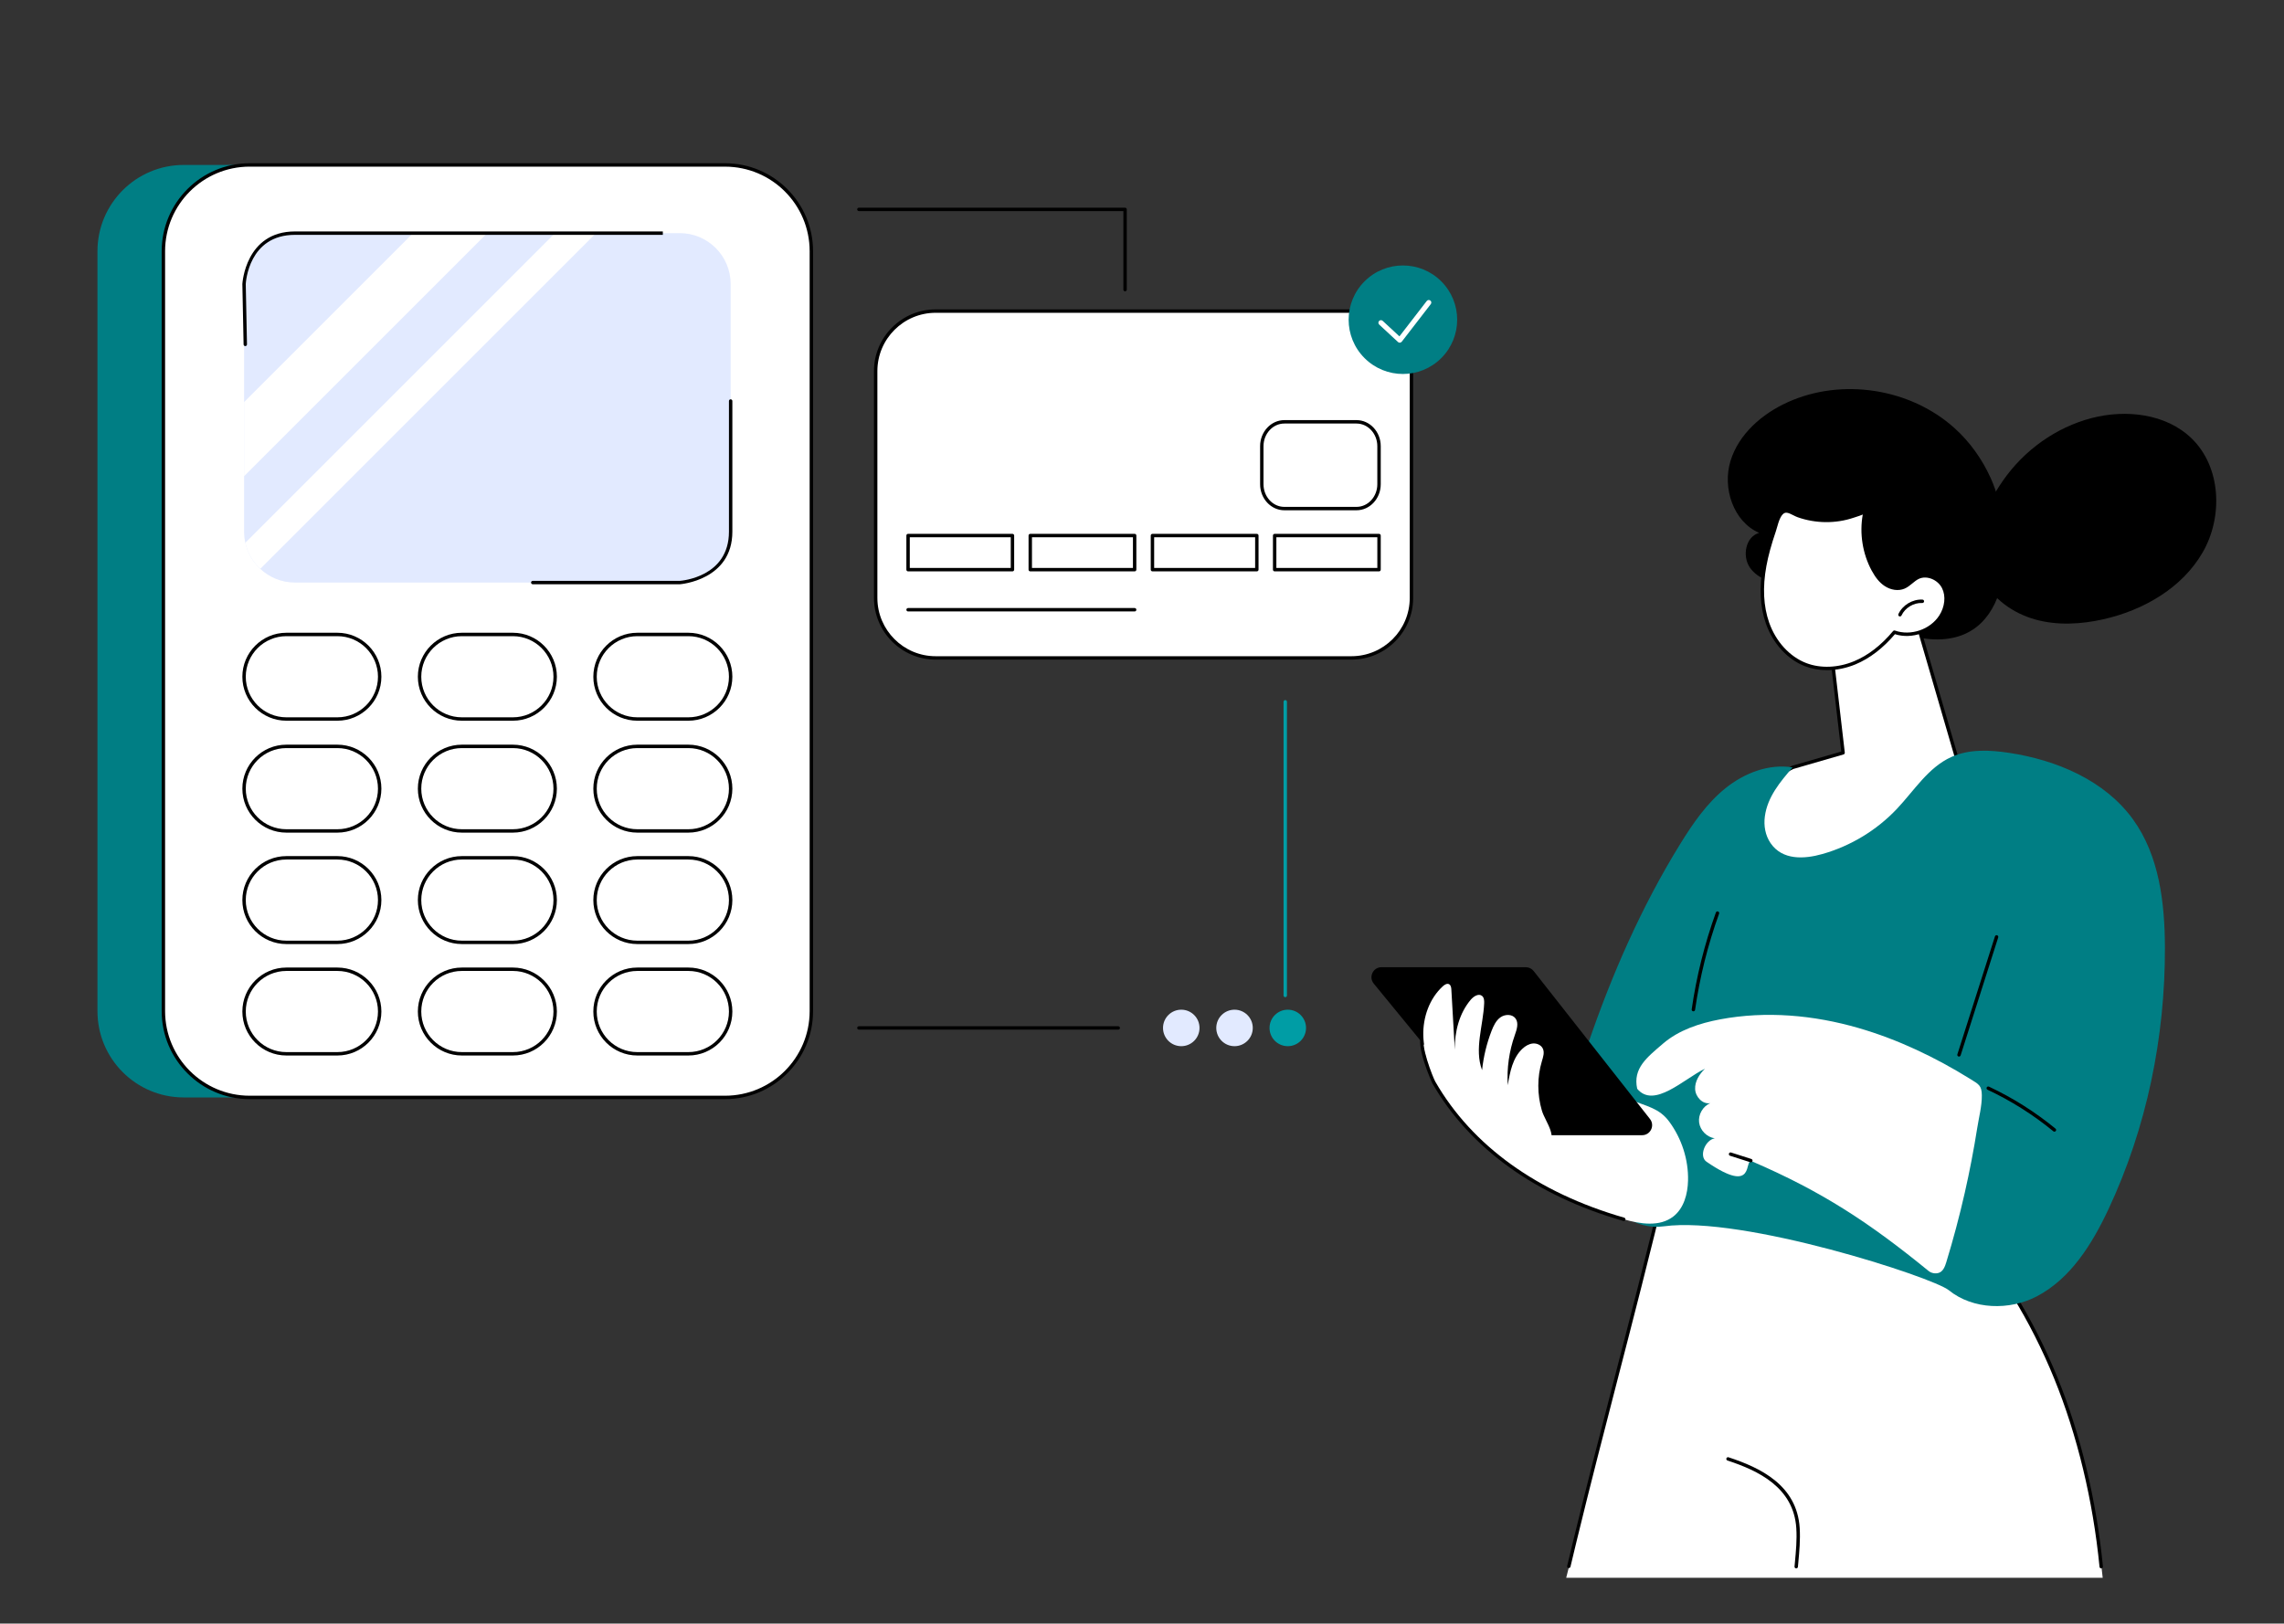 <?xml version="1.0" encoding="utf-8"?>
<!-- Generator: Adobe Illustrator 27.6.1, SVG Export Plug-In . SVG Version: 6.00 Build 0)  -->
<svg version="1.1" id="Illustration" xmlns="http://www.w3.org/2000/svg" xmlns:xlink="http://www.w3.org/1999/xlink" x="0px"
	 y="0px" viewBox="0 0 1340.63 953.21" enable-background="new 0 0 1340.63 953.21" xml:space="preserve">
<rect x="0" y="0" width="1340.63" height="953.21" fill="#333333" stroke="none"/>
<g>
	<defs>
		<rect id="SVGID_1_" y="0" width="1340.63" height="953.21"/>
	</defs>
	<clipPath id="SVGID_00000147898232803983629740000018037633008143788213_">
		<use xlink:href="#SVGID_1_"  overflow="visible"/>
	</clipPath>
	<g id="Payment_processing_1_" clip-path="url(#SVGID_00000147898232803983629740000018037633008143788213_)">
		<g>
			<g>
				<g>
					<g>
						<path fill="#FFFFFF" d="M793.25,386.26H549.21c-19.45,0-35.22-15.77-35.22-35.22V217.86c0-19.45,15.77-35.22,35.22-35.22
							h244.04c19.45,0,35.22,15.77,35.22,35.22v133.19C828.47,370.5,812.7,386.26,793.25,386.26z"/>
						<path d="M793.25,387.26H549.21c-19.97,0-36.22-16.25-36.22-36.22V217.86c0-19.97,16.25-36.22,36.22-36.22h244.04
							c19.97,0,36.22,16.25,36.22,36.22v133.19C829.47,371.02,813.22,387.26,793.25,387.26z M549.21,183.64
							c-18.87,0-34.22,15.35-34.22,34.22v133.19c0,18.87,15.35,34.22,34.22,34.22h244.04c18.87,0,34.22-15.35,34.22-34.22V217.86
							c0-18.87-15.35-34.22-34.22-34.22H549.21z"/>
					</g>
					<g>
						<path fill="#FFFFFF" d="M796.23,247.66h-42.37c-7.3,0-13.22,6.4-13.22,14.3v22.33c0,7.9,5.92,14.3,13.22,14.3h42.37
							c7.3,0,13.22-6.4,13.22-14.3v-22.33C809.45,254.06,803.53,247.66,796.23,247.66z"/>
						<path d="M796.23,299.58h-42.37c-7.84,0-14.22-6.86-14.22-15.3v-22.33c0-8.43,6.38-15.3,14.22-15.3h42.37
							c7.84,0,14.22,6.86,14.22,15.3v22.33C810.45,292.72,804.07,299.58,796.23,299.58z M753.85,248.66
							c-6.74,0-12.22,5.96-12.22,13.3v22.33c0,7.33,5.48,13.3,12.22,13.3h42.37c6.74,0,12.22-5.97,12.22-13.3v-22.33
							c0-7.33-5.48-13.3-12.22-13.3H753.85z"/>
					</g>
					<g>
						<g>
							<rect x="533.01" y="314.41" fill="#FFFFFF" width="61.27" height="20.03"/>
							<path d="M594.28,335.45h-61.27c-0.55,0-1-0.45-1-1v-20.03c0-0.55,0.45-1,1-1h61.27c0.55,0,1,0.45,1,1v20.03
								C595.28,335,594.83,335.45,594.28,335.45z M534.01,333.45h59.27v-18.03h-59.27V333.45z"/>
						</g>
						<g>
							<rect x="604.73" y="314.41" fill="#FFFFFF" width="61.27" height="20.03"/>
							<path d="M666,335.45h-61.27c-0.55,0-1-0.45-1-1v-20.03c0-0.55,0.45-1,1-1H666c0.55,0,1,0.45,1,1v20.03
								C667,335,666.55,335.45,666,335.45z M605.73,333.45H665v-18.03h-59.27V333.45z"/>
						</g>
						<g>
							<rect x="676.45" y="314.41" fill="#FFFFFF" width="61.27" height="20.03"/>
							<path d="M737.72,335.45h-61.27c-0.55,0-1-0.45-1-1v-20.03c0-0.55,0.45-1,1-1h61.27c0.55,0,1,0.45,1,1v20.03
								C738.72,335,738.28,335.45,737.72,335.45z M677.45,333.45h59.27v-18.03h-59.27V333.45z"/>
						</g>
						<g>
							<rect x="748.18" y="314.41" fill="#FFFFFF" width="61.27" height="20.03"/>
							<path d="M809.45,335.45h-61.27c-0.55,0-1-0.45-1-1v-20.03c0-0.55,0.45-1,1-1h61.27c0.55,0,1,0.45,1,1v20.03
								C810.45,335,810,335.45,809.45,335.45z M749.18,333.45h59.27v-18.03h-59.27V333.45z"/>
						</g>
					</g>
					<g>
						<path d="M666,358.98H533.01c-0.55,0-1-0.45-1-1s0.45-1,1-1H666c0.55,0,1,0.45,1,1S666.55,358.98,666,358.98z"/>
					</g>
				</g>
				<g>
					
						<ellipse transform="matrix(0.707 -0.707 0.707 0.707 108.536 637.311)" fill="#007E84" cx="823.57" cy="187.64" rx="31.86" ry="31.86"/>
					<path fill="#FFFFFF" d="M821.6,201.2c-0.38,0-0.74-0.14-1.02-0.4l-11.03-10.23c-0.61-0.56-0.64-1.51-0.08-2.12
						c0.56-0.61,1.51-0.64,2.12-0.08l9.83,9.11l16.03-20.77c0.51-0.66,1.45-0.78,2.1-0.27c0.66,0.51,0.78,1.45,0.27,2.1
						l-17.03,22.06c-0.26,0.33-0.64,0.54-1.06,0.58C821.68,201.2,821.64,201.2,821.6,201.2z"/>
				</g>
			</g>
			<path d="M660.38,171.05c-0.55,0-1-0.45-1-1v-46.12H504.14c-0.55,0-1-0.45-1-1c0-0.55,0.45-1,1-1h156.24c0.55,0,1,0.45,1,1v47.12
				C661.38,170.6,660.93,171.05,660.38,171.05z"/>
			<g>
				<g>
					
						<ellipse transform="matrix(2.674352e-03 -1 1 2.674352e-03 87.999 1295.251)" fill="#E2EAFF" cx="693.36" cy="603.51" rx="10.71" ry="10.71"/>
					
						<ellipse transform="matrix(2.688739e-03 -1 1 2.688739e-03 119.165 1326.502)" fill="#E2EAFF" cx="724.62" cy="603.51" rx="10.71" ry="10.71"/>
					
						<ellipse transform="matrix(2.688739e-03 -1 1 2.688739e-03 150.341 1357.762)" fill="#009DA5" cx="755.88" cy="603.51" rx="10.71" ry="10.71"/>
				</g>
				<path d="M656.37,604.51H504.14c-0.55,0-1-0.45-1-1c0-0.55,0.45-1,1-1h152.23c0.55,0,1,0.45,1,1
					C657.37,604.06,656.93,604.51,656.37,604.51z"/>
				<path fill="#009DA5" d="M754.4,585.45c-0.55,0-1-0.45-1-1V412.02c0-0.55,0.45-1,1-1c0.55,0,1,0.45,1,1v172.43
					C755.4,585.01,754.95,585.45,754.4,585.45z"/>
			</g>
		</g>
		<g>
			<path fill="#007E84" d="M386.9,644.31H107.86c-27.97,0-50.65-22.68-50.65-50.65V147.49c0-27.97,22.68-50.65,50.65-50.65H386.9
				c27.98,0,50.65,22.68,50.65,50.65v446.17C437.55,621.64,414.88,644.31,386.9,644.31z"/>
			<g>
				<g>
					<path fill="#FFFFFF" d="M425.59,644.31H146.55c-27.97,0-50.65-22.68-50.65-50.65V147.49c0-27.97,22.68-50.65,50.65-50.65
						h279.04c27.98,0,50.65,22.68,50.65,50.65v446.17C476.24,621.64,453.56,644.31,425.59,644.31z"/>
					<path d="M425.59,645.31H146.55c-28.48,0-51.65-23.17-51.65-51.65V147.49c0-28.48,23.17-51.65,51.65-51.65h279.04
						c28.48,0,51.65,23.17,51.65,51.65v446.17C477.24,622.14,454.07,645.31,425.59,645.31z M146.55,97.83
						c-27.38,0-49.65,22.27-49.65,49.65v446.17c0,27.38,22.27,49.65,49.65,49.65h279.04c27.38,0,49.65-22.27,49.65-49.65V147.49
						c0-27.38-22.27-49.65-49.65-49.65H146.55z"/>
				</g>
				<g>
					<g>
						<path fill="#FFFFFF" d="M198.04,422.13h-29.96c-13.71,0-24.82-11.11-24.82-24.82c0-13.71,11.11-24.82,24.82-24.82h29.96
							c13.71,0,24.82,11.11,24.82,24.82C222.85,411.02,211.74,422.13,198.04,422.13z"/>
						<path d="M198.04,423.13h-29.96c-14.24,0-25.82-11.58-25.82-25.82c0-14.24,11.58-25.82,25.82-25.82h29.96
							c14.24,0,25.82,11.58,25.82,25.82C223.85,411.55,212.27,423.13,198.04,423.13z M168.08,373.5
							c-13.13,0-23.82,10.68-23.82,23.82c0,13.13,10.68,23.82,23.82,23.82h29.96c13.13,0,23.82-10.68,23.82-23.82
							c0-13.13-10.68-23.82-23.82-23.82H168.08z"/>
					</g>
					<g>
						<path fill="#FFFFFF" d="M301.05,422.13h-29.96c-13.71,0-24.82-11.11-24.82-24.82c0-13.71,11.11-24.82,24.82-24.82h29.96
							c13.71,0,24.82,11.11,24.82,24.82C325.86,411.02,314.75,422.13,301.05,422.13z"/>
						<path d="M301.05,423.13h-29.96c-14.24,0-25.82-11.58-25.82-25.82c0-14.24,11.58-25.82,25.82-25.82h29.96
							c14.24,0,25.82,11.58,25.82,25.82C326.86,411.55,315.28,423.13,301.05,423.13z M271.09,373.5
							c-13.13,0-23.82,10.68-23.82,23.82c0,13.13,10.68,23.82,23.82,23.82h29.96c13.13,0,23.82-10.68,23.82-23.82
							c0-13.13-10.68-23.82-23.82-23.82H271.09z"/>
					</g>
					<g>
						<path fill="#FFFFFF" d="M404.05,422.13h-29.96c-13.71,0-24.82-11.11-24.82-24.82c0-13.71,11.11-24.82,24.82-24.82h29.96
							c13.71,0,24.82,11.11,24.82,24.82C428.87,411.02,417.76,422.13,404.05,422.13z"/>
						<path d="M404.05,423.13h-29.96c-14.24,0-25.82-11.58-25.82-25.82c0-14.24,11.58-25.82,25.82-25.82h29.96
							c14.24,0,25.82,11.58,25.82,25.82C429.87,411.55,418.29,423.13,404.05,423.13z M374.09,373.5
							c-13.13,0-23.82,10.68-23.82,23.82c0,13.13,10.68,23.82,23.82,23.82h29.96c13.13,0,23.82-10.68,23.82-23.82
							c0-13.13-10.68-23.82-23.82-23.82H374.09z"/>
					</g>
					<g>
						<path fill="#FFFFFF" d="M198.04,487.84h-29.96c-13.71,0-24.82-11.11-24.82-24.82c0-13.71,11.11-24.82,24.82-24.82h29.96
							c13.71,0,24.82,11.11,24.82,24.82C222.85,476.73,211.74,487.84,198.04,487.84z"/>
						<path d="M198.04,488.84h-29.96c-14.24,0-25.82-11.58-25.82-25.82c0-14.24,11.58-25.82,25.82-25.82h29.96
							c14.24,0,25.82,11.58,25.82,25.82C223.85,477.26,212.27,488.84,198.04,488.84z M168.08,439.21
							c-13.13,0-23.82,10.68-23.82,23.82c0,13.13,10.68,23.82,23.82,23.82h29.96c13.13,0,23.82-10.68,23.82-23.82
							c0-13.13-10.68-23.82-23.82-23.82H168.08z"/>
					</g>
					<g>
						<path fill="#FFFFFF" d="M301.05,487.84h-29.96c-13.71,0-24.82-11.11-24.82-24.82c0-13.71,11.11-24.82,24.82-24.82h29.96
							c13.71,0,24.82,11.11,24.82,24.82C325.86,476.73,314.75,487.84,301.05,487.84z"/>
						<path d="M301.05,488.84h-29.96c-14.24,0-25.82-11.58-25.82-25.82c0-14.24,11.58-25.82,25.82-25.82h29.96
							c14.24,0,25.82,11.58,25.82,25.82C326.86,477.26,315.28,488.84,301.05,488.84z M271.09,439.21
							c-13.13,0-23.82,10.68-23.82,23.82c0,13.13,10.68,23.82,23.82,23.82h29.96c13.13,0,23.82-10.68,23.82-23.82
							c0-13.13-10.68-23.82-23.82-23.82H271.09z"/>
					</g>
					<g>
						<path fill="#FFFFFF" d="M404.05,487.84h-29.96c-13.71,0-24.82-11.11-24.82-24.82c0-13.71,11.11-24.82,24.82-24.82h29.96
							c13.71,0,24.82,11.11,24.82,24.82C428.87,476.73,417.76,487.84,404.05,487.84z"/>
						<path d="M404.05,488.84h-29.96c-14.24,0-25.82-11.58-25.82-25.82c0-14.24,11.58-25.82,25.82-25.82h29.96
							c14.24,0,25.82,11.58,25.82,25.82C429.87,477.26,418.29,488.84,404.05,488.84z M374.09,439.21
							c-13.13,0-23.82,10.68-23.82,23.82c0,13.13,10.68,23.82,23.82,23.82h29.96c13.13,0,23.82-10.68,23.82-23.82
							c0-13.13-10.68-23.82-23.82-23.82H374.09z"/>
					</g>
					<g>
						<path fill="#FFFFFF" d="M198.04,553.26h-29.96c-13.71,0-24.82-11.11-24.82-24.82c0-13.71,11.11-24.82,24.82-24.82h29.96
							c13.71,0,24.82,11.11,24.82,24.82C222.85,542.15,211.74,553.26,198.04,553.26z"/>
						<path d="M198.04,554.26h-29.96c-14.24,0-25.82-11.58-25.82-25.82c0-14.24,11.58-25.82,25.82-25.82h29.96
							c14.24,0,25.82,11.58,25.82,25.82C223.85,542.68,212.27,554.26,198.04,554.26z M168.08,504.63
							c-13.13,0-23.82,10.68-23.82,23.82s10.68,23.82,23.82,23.82h29.96c13.13,0,23.82-10.68,23.82-23.82s-10.68-23.82-23.82-23.82
							H168.08z"/>
					</g>
					<g>
						<path fill="#FFFFFF" d="M301.05,553.26h-29.96c-13.71,0-24.82-11.11-24.82-24.82c0-13.71,11.11-24.82,24.82-24.82h29.96
							c13.71,0,24.82,11.11,24.82,24.82C325.86,542.15,314.75,553.26,301.05,553.26z"/>
						<path d="M301.05,554.26h-29.96c-14.24,0-25.82-11.58-25.82-25.82c0-14.24,11.58-25.82,25.82-25.82h29.96
							c14.24,0,25.82,11.58,25.82,25.82C326.86,542.68,315.28,554.26,301.05,554.26z M271.09,504.63
							c-13.13,0-23.82,10.68-23.82,23.82s10.68,23.82,23.82,23.82h29.96c13.13,0,23.82-10.68,23.82-23.82s-10.68-23.82-23.82-23.82
							H271.09z"/>
					</g>
					<g>
						<path fill="#FFFFFF" d="M404.05,553.26h-29.96c-13.71,0-24.82-11.11-24.82-24.82c0-13.71,11.11-24.82,24.82-24.82h29.96
							c13.71,0,24.82,11.11,24.82,24.82C428.87,542.15,417.76,553.26,404.05,553.26z"/>
						<path d="M404.05,554.26h-29.96c-14.24,0-25.82-11.58-25.82-25.82c0-14.24,11.58-25.82,25.82-25.82h29.96
							c14.24,0,25.82,11.58,25.82,25.82C429.87,542.68,418.29,554.26,404.05,554.26z M374.09,504.63
							c-13.13,0-23.82,10.68-23.82,23.82s10.68,23.82,23.82,23.82h29.96c13.13,0,23.82-10.68,23.82-23.82s-10.68-23.82-23.82-23.82
							H374.09z"/>
					</g>
					<g>
						<path fill="#FFFFFF" d="M198.04,618.69h-29.96c-13.71,0-24.82-11.11-24.82-24.82c0-13.71,11.11-24.82,24.82-24.82h29.96
							c13.71,0,24.82,11.11,24.82,24.82C222.85,607.58,211.74,618.69,198.04,618.69z"/>
						<path d="M198.04,619.69h-29.96c-14.24,0-25.82-11.58-25.82-25.82c0-14.24,11.58-25.82,25.82-25.82h29.96
							c14.24,0,25.82,11.58,25.82,25.82C223.85,608.11,212.27,619.69,198.04,619.69z M168.08,570.05
							c-13.13,0-23.82,10.68-23.82,23.82s10.68,23.82,23.82,23.82h29.96c13.13,0,23.82-10.68,23.82-23.82s-10.68-23.82-23.82-23.82
							H168.08z"/>
					</g>
					<g>
						<path fill="#FFFFFF" d="M301.05,618.69h-29.96c-13.71,0-24.82-11.11-24.82-24.82c0-13.71,11.11-24.82,24.82-24.82h29.96
							c13.71,0,24.82,11.11,24.82,24.82C325.86,607.58,314.75,618.69,301.05,618.69z"/>
						<path d="M301.05,619.69h-29.96c-14.24,0-25.82-11.58-25.82-25.82c0-14.24,11.58-25.82,25.82-25.82h29.96
							c14.24,0,25.82,11.58,25.82,25.82C326.86,608.11,315.28,619.69,301.05,619.69z M271.09,570.05
							c-13.13,0-23.82,10.68-23.82,23.82s10.68,23.82,23.82,23.82h29.96c13.13,0,23.82-10.68,23.82-23.82s-10.68-23.82-23.82-23.82
							H271.09z"/>
					</g>
					<path fill="none" stroke="#000000" stroke-width="2" stroke-miterlimit="10" d="M404.05,618.69h-29.96
						c-13.71,0-24.82-11.11-24.82-24.82c0-13.71,11.11-24.82,24.82-24.82h29.96c13.71,0,24.82,11.11,24.82,24.82
						C428.87,607.58,417.76,618.69,404.05,618.69z"/>
				</g>
				<g>
					<path fill="#E2EAFF" d="M428.87,166.75v145.4c0,16.5-13.38,29.87-29.88,29.87H173.14c-7.88,0-15.05-3.05-20.38-8.04
						c-4.32-4.02-7.45-9.33-8.77-15.31c-0.47-2.1-0.72-4.29-0.72-6.53v-145.4c0-16.5,13.37-29.87,29.87-29.87h225.85
						C415.49,136.87,428.87,150.25,428.87,166.75z"/>
					<polygon fill="#FFFFFF" points="143.26,279.6 285.99,136.87 242.47,136.87 143.26,236.08 					"/>
					<path fill="#FFFFFF" d="M349.87,136.87L152.76,333.98c-4.32-4.02-7.45-9.33-8.77-15.31l181.79-181.8H349.87z"/>
					<path d="M143.98,203.2c-0.54,0-0.99-0.43-1-0.98l-0.72-35.45c0.02-0.38,1.78-30.89,30.87-30.89l215.93,0v2l-215.93,0
						c-27.18,0-28.82,27.74-28.88,28.92l0.72,35.38c0.01,0.55-0.43,1.01-0.98,1.02C144,203.2,143.99,203.2,143.98,203.2z"/>
					<path d="M312.71,343.02c-0.55,0-1-0.45-1-1c0-0.55,0.45-1,1-1h86.28c1.12-0.08,28.88-2.25,28.88-28.87v-76.72
						c0-0.55,0.45-1,1-1c0.55,0,1,0.45,1,1v76.72c0,28.51-30.51,30.85-30.82,30.87L312.71,343.02z"/>
				</g>
			</g>
		</g>
		<g>
			<path d="M1286.37,257.36c-14.99-14.49-38.46-17.15-58.64-11.91c-21.01,5.46-39.68,18.93-52.04,36.71
				c-11.04,15.87-21.34,38.46-12.04,57.33c5.95,12.07,17.9,20.53,30.86,24.18c12.95,3.65,26.83,2.88,39.96-0.06
				c23.57-5.27,46.36-18.37,58.42-39.3C1304.96,303.39,1303.74,274.15,1286.37,257.36z"/>
			<path d="M1147.22,251.33c-25.98-23.39-66.1-29.6-97.94-15.17c-15.08,6.83-28.75,18.71-33.56,34.55
				c-4.81,15.84,1.67,35.53,16.85,42.14c-7.95,2.19-10.13,13.66-5.41,20.42c4.72,6.76,13.57,9.33,21.81,9.64
				c8.26,0.31,16.83-1.13,24.62,1.63c5.72,2.03,10.42,6.13,15.15,9.95c13.47,10.87,29.23,20.34,46.53,20.89
				c48.55,1.56,47.45-63.3,33.18-94.75C1163.44,269.57,1156.26,259.46,1147.22,251.33z"/>
			<g>
				<path fill="#FFFFFF" d="M919.31,926.33l56.71-225.76l191.41,38.94c43.44,57.45,60.67,127.44,66.78,186.81H919.31z"/>
				<path d="M1233.34,920.81c-0.51,0-0.94-0.39-0.99-0.9c-3.82-38.96-13.03-77.21-26.64-110.62c-6.91-16.96-15.15-33.25-24.5-48.42
					c-2.36-3.83-4.85-7.68-7.39-11.43c-0.48-0.71-0.97-1.52-1.49-2.38c-1.83-3.01-4.1-6.77-6.8-7.32
					c-10.18-2.1-20.37-4.17-30.57-6.23c-21.08-4.26-42.53-8.51-63.28-12.63c-19.34-3.84-39.34-7.81-59.01-11.77
					c-10.2-2.05-20.39-4.12-30.58-6.21l-4.17-0.86c-0.27-0.06-0.5-0.11-0.7-0.16c-0.11-0.03-0.22-0.05-0.32-0.07
					c-0.08,0.16-0.19,0.39-0.29,0.61c-0.62,1.35-0.94,3.11-1.25,4.81c-0.16,0.89-0.31,1.73-0.5,2.52
					c-1.22,5.02-2.45,10.03-3.69,15.04c-5.31,21.46-10.69,42.44-15.25,60.14c-1.96,7.58-3.91,15.16-5.88,22.74
					c-8.23,31.83-16.75,64.75-24.64,97.23c-1.21,4.98-2.41,9.96-3.59,14.95c-0.13,0.54-0.67,0.87-1.2,0.74
					c-0.54-0.13-0.87-0.67-0.74-1.2c1.19-4.99,2.39-9.98,3.6-14.96c7.9-32.5,16.41-65.42,24.65-97.26
					c1.96-7.58,3.92-15.16,5.87-22.73c4.56-17.69,9.94-38.67,15.25-60.12c1.24-5.01,2.47-10.02,3.69-15.03
					c0.18-0.74,0.33-1.55,0.48-2.41c0.33-1.82,0.67-3.71,1.4-5.3c0.73-1.58,1.11-2.05,2.88-1.64c0.18,0.04,0.39,0.09,0.64,0.14
					l4.17,0.86c10.19,2.09,20.37,4.16,30.57,6.21c19.66,3.96,39.66,7.93,59,11.77c20.75,4.12,42.2,8.37,63.29,12.63
					c10.2,2.06,20.39,4.13,30.58,6.23c3.56,0.73,6.08,4.9,8.11,8.25c0.51,0.84,0.98,1.63,1.43,2.29c2.56,3.77,5.06,7.64,7.44,11.5
					c9.41,15.26,17.7,31.65,24.65,48.71c13.68,33.59,22.94,72.04,26.78,111.18c0.05,0.55-0.35,1.04-0.9,1.09
					C1233.4,920.8,1233.37,920.81,1233.34,920.81z"/>
				<path d="M1054.33,920.81c-0.03,0-0.06,0-0.09,0c-0.55-0.05-0.96-0.54-0.91-1.09l0.21-2.31c0.62-6.63,1.26-13.48,0.83-20.2
					c-1.53-23.99-22.4-33.83-40.4-39.73c-0.52-0.17-0.81-0.74-0.64-1.26c0.17-0.52,0.73-0.82,1.26-0.64
					c18.6,6.09,40.16,16.31,41.77,41.5c0.44,6.88-0.21,13.81-0.83,20.51l-0.21,2.31C1055.27,920.42,1054.84,920.81,1054.33,920.81z"
					/>
			</g>
			<g>
				<g>
					<g>
						<path fill="#FFFFFF" d="M1121.52,352.3l28.34,97.3c0,0-54.1,66.68-94.87,64.05c-40.77-2.63-33.17-48.78-2.79-63.1l29.65-8.59
							l-8.84-76.27L1121.52,352.3z"/>
						<path d="M1057.39,514.73c-0.83,0-1.65-0.03-2.47-0.08c-15.75-1.02-26.15-8.78-28.54-21.3c-3.11-16.33,8.04-35.52,25.38-43.7
							c0.05-0.02,0.1-0.04,0.15-0.06l28.84-8.35l-8.75-75.43c-0.06-0.49,0.25-0.95,0.73-1.08l48.51-13.39
							c0.52-0.14,1.07,0.16,1.23,0.68l28.34,97.3c0.09,0.31,0.02,0.65-0.18,0.91C1148.46,452.92,1097.83,514.72,1057.39,514.73z
							 M1052.55,451.49c-16.51,7.83-27.14,26.04-24.2,41.49c2.23,11.73,11.72,18.72,26.7,19.68c38.17,2.44,89.09-57.74,93.69-63.28
							l-27.92-95.85l-46.74,12.9l8.75,75.42c0.06,0.49-0.25,0.94-0.71,1.08L1052.55,451.49z"/>
					</g>
				</g>
				<g>
					<g>
						<path fill="#FFFFFF" d="M1035.82,332.13c-2.05,11.2-2.11,22.99,1.67,33.72c3.78,10.74,11.75,20.3,22.38,24.37
							c9.22,3.52,19.77,2.68,28.88-1.13s16.86-10.38,23.19-17.95c9.72,3.46,21.57-0.57,27.17-9.24c3.23-5,4.37-11.65,1.73-16.99
							c-2.64-5.34-9.58-8.53-14.97-5.99c-3.07,1.45-5.25,4.41-8.38,5.73c-3.48,1.47-7.64,0.6-10.78-1.51
							c-3.14-2.11-5.4-5.3-7.19-8.63c-5.67-10.48-7.35-23.05-4.65-34.65c-0.26,1.1-6.08,2.75-7.12,3.1
							c-2.61,0.88-5.3,1.54-8.03,1.96c-5.37,0.83-10.89,0.78-16.24-0.15c-2.72-0.47-5.4-1.17-8-2.09c-2.07-0.73-4.74-2.69-6.94-2.71
							c-4.6-0.05-5.97,8.33-7.08,11.58C1039.15,318.28,1037.11,325.13,1035.82,332.13z"/>
						<path d="M1072.41,393.45c-4.51,0-8.89-0.76-12.89-2.29c-10.25-3.92-18.84-13.25-22.97-24.97c-3.49-9.9-4.07-21.42-1.71-34.23
							c1.12-6.11,2.92-12.7,5.67-20.73c0.19-0.55,0.38-1.25,0.6-2.03c1.14-4.07,2.85-10.22,7.38-10.22c0.02,0,0.04,0,0.05,0
							c1.66,0.02,3.38,0.89,5.04,1.73c0.81,0.41,1.57,0.8,2.23,1.03c2.52,0.89,5.16,1.58,7.83,2.05c5.29,0.92,10.64,0.97,15.92,0.15
							c2.68-0.42,5.33-1.06,7.86-1.92c0.15-0.05,0.4-0.13,0.71-0.22c4.19-1.31,5.48-1.97,5.8-2.3c0.18-0.45,0.67-0.72,1.16-0.6
							c0.54,0.12,0.87,0.66,0.75,1.2c0,0,0,0,0,0c-2.64,11.33-0.97,23.71,4.56,33.95c2.12,3.92,4.3,6.55,6.87,8.28
							c3.14,2.11,6.91,2.65,9.84,1.42c1.49-0.63,2.76-1.68,4.11-2.79c1.3-1.07,2.64-2.17,4.23-2.92c5.66-2.67,13.27,0.34,16.29,6.45
							c2.63,5.32,1.94,12.2-1.79,17.98c-5.68,8.79-17.72,13.04-27.69,9.86c-7.03,8.28-14.81,14.23-23.13,17.71
							C1083.68,392.3,1077.95,393.45,1072.41,393.45z M1036.81,332.32c-2.29,12.47-1.74,23.64,1.63,33.21
							c3.93,11.17,12.08,20.05,21.79,23.77c8.45,3.23,18.7,2.82,28.13-1.12c8.2-3.42,15.87-9.37,22.81-17.67
							c0.27-0.32,0.71-0.44,1.1-0.3c9.25,3.29,20.67-0.6,26-8.84c3.3-5.11,3.96-11.39,1.67-16c-2.51-5.08-9.01-7.71-13.64-5.52
							c-1.36,0.64-2.55,1.62-3.81,2.66c-1.4,1.15-2.85,2.35-4.61,3.09c-3.54,1.5-8.04,0.88-11.73-1.6
							c-2.85-1.91-5.24-4.77-7.52-8.98c-5.37-9.94-7.24-21.81-5.25-32.94c-1.09,0.47-2.6,1-4.67,1.65
							c-0.29,0.09-0.52,0.16-0.66,0.21c-2.64,0.89-5.39,1.57-8.19,2c-5.49,0.85-11.07,0.8-16.57-0.16c-2.79-0.48-5.54-1.2-8.16-2.13
							c-0.79-0.28-1.6-0.69-2.47-1.13c-1.45-0.74-2.96-1.5-4.15-1.52c-0.01,0-0.02,0-0.03,0c-3.01,0-4.48,5.27-5.46,8.75
							c-0.23,0.83-0.44,1.57-0.64,2.14C1039.69,319.81,1037.91,326.3,1036.81,332.32z M1093.9,299.64
							C1093.9,299.64,1093.9,299.64,1093.9,299.64C1093.9,299.64,1093.9,299.64,1093.9,299.64z"/>
					</g>
					<g>
						<path fill="#FFFFFF" d="M1128.37,353.01c-5.42-0.27-10.86,2.99-13.17,7.91L1128.37,353.01z"/>
						<path d="M1115.2,361.92c-0.14,0-0.29-0.03-0.42-0.09c-0.5-0.23-0.71-0.83-0.48-1.33c2.48-5.29,8.29-8.78,14.12-8.48
							c0.55,0.03,0.98,0.5,0.95,1.05c-0.03,0.55-0.52,0.98-1.05,0.95c-5.03-0.25-10.07,2.76-12.21,7.33
							C1115.94,361.71,1115.58,361.92,1115.2,361.92z"/>
					</g>
				</g>
			</g>
			<g>
				<path fill="#007E84" d="M1195.47,761.13c19.94-10.4,32.55-30.78,42.1-51.14c22.44-47.86,33.33-100.9,33.17-153.76
					c-0.08-26.21-3.34-53.79-18.66-75.06c-16.58-23.02-44.93-34.97-72.99-39.2c-11.3-1.7-23.3-2.24-33.71,2.46
					c-13.54,6.1-21.78,19.68-31.98,30.48c-11.86,12.55-27.17,21.82-43.79,26.51c-10.61,3-23.43,3.74-30.36-6.44
					c-3.1-4.55-4.07-10.2-3.34-15.66c1.53-11.47,9.02-20.31,16.3-28.78c-13.97-2.26-28.34,3.32-39.37,12.19
					c-11.03,8.86-19.19,20.75-26.62,32.79c-22.72,36.8-40.18,76.67-54.16,117.6c-4.94,14.48-9.52,29.61-7.94,44.82
					c1.78,17.22,4.98,33.65,17.69,45.4c4.11,3.8,8.02,7.2,11.43,10.07c6.49,5.45,14.97,7.72,23.36,6.57
					c46.16-6.35,157.83,29.85,167.28,37.51C1158.09,769.01,1179.57,769.42,1195.47,761.13z"/>
				<path d="M1149.86,620.32c-0.1,0-0.2-0.01-0.3-0.05c-0.53-0.17-0.82-0.73-0.65-1.26l22.06-69.26c0.17-0.53,0.73-0.82,1.26-0.65
					c0.53,0.17,0.82,0.73,0.65,1.26l-22.06,69.26C1150.67,620.04,1150.28,620.32,1149.86,620.32z"/>
				<path d="M993.96,593.75c-0.05,0-0.09,0-0.14-0.01c-0.55-0.08-0.93-0.59-0.85-1.13c2.78-19.35,7.56-38.49,14.2-56.88
					c0.19-0.52,0.76-0.79,1.28-0.6c0.52,0.19,0.79,0.76,0.6,1.28c-6.6,18.26-11.34,37.26-14.1,56.49
					C994.88,593.39,994.45,593.75,993.96,593.75z"/>
				<g>
					<path fill="#FFFFFF" d="M1142.4,741.08c-0.77,2.53-1.88,5.39-4.39,6.22c-1.99,0.65-4.39,0.2-6.01-1.12
						c-34.74-28.35-62.44-46.6-103.59-64.31c-5.23-2.25,3.03,20.59-26.73,0.2c-4.69-3.22-0.77-12.82,4.84-13.76
						c-4.64-0.65-8.61-4.67-9.2-9.32c-0.59-4.65,2.24-9.53,6.57-11.33c-4.5,0.84-8.68-3.64-8.9-8.21c-0.22-4.57,2.49-8.8,5.75-12.01
						c-12.44,6.04-29.89,23.65-39.76,11.78c-2.64-12.03,5.77-18.43,15.1-26.46c9.33-8.03,21.49-12.01,33.59-14.29
						c26.9-5.06,54.93-2.54,81.22,5.08c23.14,6.7,45.17,17.24,65.6,29.93c5.02,3.12,6.7,3.79,6.78,9.59
						c0.08,6.21-1.74,13.05-2.7,19.18c-2.02,12.76-4.46,25.45-7.32,38.05C1150.13,714.01,1146.51,727.62,1142.4,741.08z"/>
					<path d="M1027.67,682.4c-0.1,0-0.2-0.01-0.3-0.05l-11.9-3.8c-0.53-0.17-0.82-0.73-0.65-1.26c0.17-0.53,0.73-0.82,1.26-0.65
						l11.9,3.8c0.53,0.17,0.82,0.73,0.65,1.26C1028.49,682.13,1028.09,682.4,1027.67,682.4z"/>
					<path d="M1205.87,664.4c-0.22,0-0.45-0.07-0.63-0.23c-11.81-9.69-24.8-17.9-38.63-24.39c-0.5-0.24-0.71-0.83-0.48-1.33
						c0.24-0.5,0.83-0.71,1.33-0.48c13.98,6.57,27.11,14.86,39.05,24.66c0.43,0.35,0.49,0.98,0.14,1.41
						C1206.44,664.28,1206.16,664.4,1205.87,664.4z"/>
				</g>
				<g>
					<path fill="#FFFFFF" d="M990.82,693.12c-0.19,7.85-2.43,16.26-8.63,21.08c-7.97,6.21-19.39,4.45-29.09,1.65
						c-46.07-13.25-87.61-38.79-111.5-80.35c-0.99-1.72-9.75-22.73-6.16-27.47c3.38-4.46,11.76,4.01,17.24,5.16
						c23.72,4.98,47.13,11.45,70.04,19.35c11.78,4.06,23.43,8.5,34.92,13.32c8.79,3.68,16.26,4.67,22.13,12.64
						C987.08,668.42,991.12,680.79,990.82,693.12z"/>
					<path d="M953.1,716.86c-0.09,0-0.18-0.01-0.28-0.04c-51.45-14.79-90.21-42.74-112.09-80.82c-0.12-0.21-10.42-22.86-6.09-28.57
						c0.33-0.44,0.96-0.53,1.4-0.19c0.44,0.33,0.53,0.96,0.19,1.4c-3.02,3.99,4.83,23.92,6.23,26.37
						c21.62,37.62,59.97,65.24,110.91,79.89c0.53,0.15,0.84,0.71,0.68,1.24C953.94,716.57,953.54,716.86,953.1,716.86z"/>
					<path d="M810.89,567.85h84.69c1.81,0,3.51,0.83,4.63,2.25l68.27,86.86c3.03,3.86,0.28,9.52-4.63,9.52h-81.76
						c-1.76,0-3.43-0.79-4.55-2.15l-71.2-86.86C803.19,573.62,805.93,567.85,810.89,567.85z"/>
					<path fill="#FFFFFF" d="M846.9,579.03c1.02-0.93,2.47-1.85,3.68-1.19c1.06,0.57,1.25,1.98,1.32,3.18
						c0.67,11.76,1.35,23.52,2.02,35.28c-0.14-10.52,2.59-21.4,9.4-29.41c1.68-1.97,4.64-3.83,6.62-2.17c1.19,1,1.29,2.78,1.22,4.34
						c-0.58,13.2-5.87,26.85-1.23,39.22c0.83-7.87,2.7-15.62,5.55-23c1.17-3.02,2.61-6.13,5.25-8.01c2.64-1.88,6.8-1.99,8.77,0.58
						c2.1,2.73,0.8,6.62-0.35,9.86c-3.34,9.4-4.76,19.47-4.14,29.43c1.28-7.78,2.88-16.16,8.68-21.5c1.7-1.56,3.8-2.82,6.1-3.01
						c2.3-0.19,4.8,0.9,5.79,2.98c1.1,2.29,0.19,4.98-0.54,7.41c-2.83,9.38-2.76,19.57-0.02,28.96c2.06,7.04,10.88,16.52,1.55,22.01
						c-3.2,1.89-7.16,2.03-10.83,1.51c-10.39-1.49-19.43-7.77-27.55-14.42c-8.3-6.79-16.17-14.25-22.23-23.1
						c-6.05-8.85-10.22-19.22-10.53-29.93C835.14,597.32,838.99,586.27,846.9,579.03z"/>
				</g>
			</g>
		</g>
		<g display="none">
			<g display="inline">
				<g>
					<g>
						<g>
							<path fill="#FFFFFF" d="M588.04,754.91H438.53c-6.99,0-12.66-5.67-12.66-12.66v-10.23c0-6.99,5.67-12.66,12.66-12.66h149.51
								c6.99,0,12.66,5.67,12.66,12.66v10.23C600.7,749.25,595.03,754.91,588.04,754.91z"/>
							<path d="M588.04,755.91H438.53c-7.53,0-13.66-6.13-13.66-13.66v-10.23c0-7.53,6.13-13.66,13.66-13.66h149.51
								c7.53,0,13.66,6.13,13.66,13.66v10.23C601.7,749.79,595.57,755.91,588.04,755.91z M438.53,720.36
								c-6.43,0-11.66,5.23-11.66,11.66v10.23c0,6.43,5.23,11.66,11.66,11.66h149.51c6.43,0,11.66-5.23,11.66-11.66v-10.23
								c0-6.43-5.23-11.66-11.66-11.66H438.53z"/>
						</g>
						<g>
							<g>
								<path fill="#E2EAFF" d="M441.77,751.02c-0.55,0-1-0.45-1-1v-25.77c0-0.55,0.45-1,1-1c0.55,0,1,0.45,1,1v25.77
									C442.77,750.58,442.32,751.02,441.77,751.02z"/>
							</g>
							<path fill="#E2EAFF" d="M459.64,751.02c-0.55,0-1-0.45-1-1v-25.77c0-0.55,0.45-1,1-1c0.55,0,1,0.45,1,1v25.77
								C460.64,750.58,460.2,751.02,459.64,751.02z"/>
							<path fill="#E2EAFF" d="M477.52,751.02c-0.55,0-1-0.45-1-1v-25.77c0-0.55,0.45-1,1-1c0.55,0,1,0.45,1,1v25.77
								C478.52,750.58,478.08,751.02,477.52,751.02z"/>
							<path fill="#E2EAFF" d="M495.4,751.02c-0.55,0-1-0.45-1-1v-25.77c0-0.55,0.45-1,1-1c0.55,0,1,0.45,1,1v25.77
								C496.4,750.58,495.96,751.02,495.4,751.02z"/>
							<path fill="#E2EAFF" d="M513.28,751.02c-0.55,0-1-0.45-1-1v-25.77c0-0.55,0.45-1,1-1c0.55,0,1,0.45,1,1v25.77
								C514.28,750.58,513.84,751.02,513.28,751.02z"/>
							<path fill="#E2EAFF" d="M531.16,751.02c-0.55,0-1-0.45-1-1v-25.77c0-0.55,0.45-1,1-1c0.55,0,1,0.45,1,1v25.77
								C532.16,750.58,531.72,751.02,531.16,751.02z"/>
							<path fill="#E2EAFF" d="M549.04,751.02c-0.55,0-1-0.45-1-1v-25.77c0-0.55,0.45-1,1-1c0.55,0,1,0.45,1,1v25.77
								C550.04,750.58,549.6,751.02,549.04,751.02z"/>
							<path fill="#E2EAFF" d="M566.92,751.02c-0.55,0-1-0.45-1-1v-25.77c0-0.55,0.45-1,1-1c0.55,0,1,0.45,1,1v25.77
								C567.92,750.58,567.48,751.02,566.92,751.02z"/>
							<path fill="#E2EAFF" d="M584.8,751.02c-0.55,0-1-0.45-1-1v-25.77c0-0.55,0.45-1,1-1c0.55,0,1,0.45,1,1v25.77
								C585.8,750.58,585.36,751.02,584.8,751.02z"/>
						</g>
					</g>
				</g>
				<g>
					<g>
						<g>
							<path fill="#FFFFFF" d="M588.04,797.78H438.53c-6.99,0-12.66-5.67-12.66-12.66v-10.23c0-6.99,5.67-12.66,12.66-12.66h149.51
								c6.99,0,12.66,5.67,12.66,12.66v10.23C600.7,792.12,595.03,797.78,588.04,797.78z"/>
							<path d="M588.04,798.78H438.53c-7.53,0-13.66-6.13-13.66-13.66v-10.23c0-7.53,6.13-13.66,13.66-13.66h149.51
								c7.53,0,13.66,6.13,13.66,13.66v10.23C601.7,792.66,595.57,798.78,588.04,798.78z M438.53,763.23
								c-6.43,0-11.66,5.23-11.66,11.66v10.23c0,6.43,5.23,11.66,11.66,11.66h149.51c6.43,0,11.66-5.23,11.66-11.66v-10.23
								c0-6.43-5.23-11.66-11.66-11.66H438.53z"/>
						</g>
						<g>
							<g>
								<path fill="#E2EAFF" d="M441.77,793.89c-0.55,0-1-0.45-1-1v-25.77c0-0.55,0.45-1,1-1c0.55,0,1,0.45,1,1v25.77
									C442.77,793.45,442.32,793.89,441.77,793.89z"/>
							</g>
							<path fill="#E2EAFF" d="M459.64,793.89c-0.55,0-1-0.45-1-1v-25.77c0-0.55,0.45-1,1-1c0.55,0,1,0.45,1,1v25.77
								C460.64,793.45,460.2,793.89,459.64,793.89z"/>
							<path fill="#E2EAFF" d="M477.52,793.89c-0.55,0-1-0.45-1-1v-25.77c0-0.55,0.45-1,1-1c0.55,0,1,0.45,1,1v25.77
								C478.52,793.45,478.08,793.89,477.52,793.89z"/>
							<path fill="#E2EAFF" d="M495.4,793.89c-0.55,0-1-0.45-1-1v-25.77c0-0.55,0.45-1,1-1c0.55,0,1,0.45,1,1v25.77
								C496.4,793.45,495.96,793.89,495.4,793.89z"/>
							<path fill="#E2EAFF" d="M513.28,793.89c-0.55,0-1-0.45-1-1v-25.77c0-0.55,0.45-1,1-1c0.55,0,1,0.45,1,1v25.77
								C514.28,793.45,513.84,793.89,513.28,793.89z"/>
							<path fill="#E2EAFF" d="M531.16,793.89c-0.55,0-1-0.45-1-1v-25.77c0-0.55,0.45-1,1-1c0.55,0,1,0.45,1,1v25.77
								C532.16,793.45,531.72,793.89,531.16,793.89z"/>
							<path fill="#E2EAFF" d="M549.04,793.89c-0.55,0-1-0.45-1-1v-25.77c0-0.55,0.45-1,1-1c0.55,0,1,0.45,1,1v25.77
								C550.04,793.45,549.6,793.89,549.04,793.89z"/>
							<path fill="#E2EAFF" d="M566.92,793.89c-0.55,0-1-0.45-1-1v-25.77c0-0.55,0.45-1,1-1c0.55,0,1,0.45,1,1v25.77
								C567.92,793.45,567.48,793.89,566.92,793.89z"/>
							<path fill="#E2EAFF" d="M584.8,793.89c-0.55,0-1-0.45-1-1v-25.77c0-0.55,0.45-1,1-1c0.55,0,1,0.45,1,1v25.77
								C585.8,793.45,585.36,793.89,584.8,793.89z"/>
						</g>
					</g>
				</g>
				<g>
					<g>
						<g>
							<path fill="#FFFFFF" d="M588.04,840.66H438.53c-6.99,0-12.66-5.67-12.66-12.66v-10.23c0-6.99,5.67-12.66,12.66-12.66h149.51
								c6.99,0,12.66,5.67,12.66,12.66V828C600.7,834.99,595.03,840.66,588.04,840.66z"/>
							<path d="M588.04,841.66H438.53c-7.53,0-13.66-6.13-13.66-13.66v-10.23c0-7.53,6.13-13.66,13.66-13.66h149.51
								c7.53,0,13.66,6.13,13.66,13.66V828C601.7,835.53,595.57,841.66,588.04,841.66z M438.53,806.1
								c-6.43,0-11.66,5.23-11.66,11.66V828c0,6.43,5.23,11.66,11.66,11.66h149.51c6.43,0,11.66-5.23,11.66-11.66v-10.23
								c0-6.43-5.23-11.66-11.66-11.66H438.53z"/>
						</g>
						<g>
							<g>
								<path fill="#E2EAFF" d="M441.77,836.76c-0.55,0-1-0.45-1-1V810c0-0.55,0.45-1,1-1c0.55,0,1,0.45,1,1v25.77
									C442.77,836.32,442.32,836.76,441.77,836.76z"/>
							</g>
							<path fill="#E2EAFF" d="M459.64,836.76c-0.55,0-1-0.45-1-1V810c0-0.55,0.45-1,1-1c0.55,0,1,0.45,1,1v25.77
								C460.64,836.32,460.2,836.76,459.64,836.76z"/>
							<path fill="#E2EAFF" d="M477.52,836.76c-0.55,0-1-0.45-1-1V810c0-0.55,0.45-1,1-1c0.55,0,1,0.45,1,1v25.77
								C478.52,836.32,478.08,836.76,477.52,836.76z"/>
							<path fill="#E2EAFF" d="M495.4,836.76c-0.55,0-1-0.45-1-1V810c0-0.55,0.45-1,1-1c0.55,0,1,0.45,1,1v25.77
								C496.4,836.32,495.96,836.76,495.4,836.76z"/>
							<path fill="#E2EAFF" d="M513.28,836.76c-0.55,0-1-0.45-1-1V810c0-0.55,0.45-1,1-1c0.55,0,1,0.45,1,1v25.77
								C514.28,836.32,513.84,836.76,513.28,836.76z"/>
							<path fill="#E2EAFF" d="M531.16,836.76c-0.55,0-1-0.45-1-1V810c0-0.55,0.45-1,1-1c0.55,0,1,0.45,1,1v25.77
								C532.16,836.32,531.72,836.76,531.16,836.76z"/>
							<path fill="#E2EAFF" d="M549.04,836.76c-0.55,0-1-0.45-1-1V810c0-0.55,0.45-1,1-1c0.55,0,1,0.45,1,1v25.77
								C550.04,836.32,549.6,836.76,549.04,836.76z"/>
							<path fill="#E2EAFF" d="M566.92,836.76c-0.55,0-1-0.45-1-1V810c0-0.55,0.45-1,1-1c0.55,0,1,0.45,1,1v25.77
								C567.92,836.32,567.48,836.76,566.92,836.76z"/>
							<path fill="#E2EAFF" d="M584.8,836.76c-0.55,0-1-0.45-1-1V810c0-0.55,0.45-1,1-1c0.55,0,1,0.45,1,1v25.77
								C585.8,836.32,585.36,836.76,584.8,836.76z"/>
						</g>
					</g>
				</g>
				<g>
					<g>
						<g>
							<path fill="#FFFFFF" d="M588.04,883.53H438.53c-6.99,0-12.66-5.67-12.66-12.66v-10.23c0-6.99,5.67-12.66,12.66-12.66h149.51
								c6.99,0,12.66,5.67,12.66,12.66v10.23C600.7,877.86,595.03,883.53,588.04,883.53z"/>
							<path d="M588.04,884.53H438.53c-7.53,0-13.66-6.13-13.66-13.66v-10.23c0-7.53,6.13-13.66,13.66-13.66h149.51
								c7.53,0,13.66,6.13,13.66,13.66v10.23C601.7,878.4,595.57,884.53,588.04,884.53z M438.53,848.98
								c-6.43,0-11.66,5.23-11.66,11.66v10.23c0,6.43,5.23,11.66,11.66,11.66h149.51c6.43,0,11.66-5.23,11.66-11.66v-10.23
								c0-6.43-5.23-11.66-11.66-11.66H438.53z"/>
						</g>
						<g>
							<g>
								<path fill="#E2EAFF" d="M441.77,879.63c-0.55,0-1-0.45-1-1v-25.77c0-0.55,0.45-1,1-1c0.55,0,1,0.45,1,1v25.77
									C442.77,879.19,442.32,879.63,441.77,879.63z"/>
							</g>
							<path fill="#E2EAFF" d="M459.64,879.63c-0.55,0-1-0.45-1-1v-25.77c0-0.55,0.45-1,1-1c0.55,0,1,0.45,1,1v25.77
								C460.64,879.19,460.2,879.63,459.64,879.63z"/>
							<path fill="#E2EAFF" d="M477.52,879.63c-0.55,0-1-0.45-1-1v-25.77c0-0.55,0.45-1,1-1c0.55,0,1,0.45,1,1v25.77
								C478.52,879.19,478.08,879.63,477.52,879.63z"/>
							<path fill="#E2EAFF" d="M495.4,879.63c-0.55,0-1-0.45-1-1v-25.77c0-0.55,0.45-1,1-1c0.55,0,1,0.45,1,1v25.77
								C496.4,879.19,495.96,879.63,495.4,879.63z"/>
							<path fill="#E2EAFF" d="M513.28,879.63c-0.55,0-1-0.45-1-1v-25.77c0-0.55,0.45-1,1-1c0.55,0,1,0.45,1,1v25.77
								C514.28,879.19,513.84,879.63,513.28,879.63z"/>
							<path fill="#E2EAFF" d="M531.16,879.63c-0.55,0-1-0.45-1-1v-25.77c0-0.55,0.45-1,1-1c0.55,0,1,0.45,1,1v25.77
								C532.16,879.19,531.72,879.63,531.16,879.63z"/>
							<path fill="#E2EAFF" d="M549.04,879.63c-0.55,0-1-0.45-1-1v-25.77c0-0.55,0.45-1,1-1c0.55,0,1,0.45,1,1v25.77
								C550.04,879.19,549.6,879.63,549.04,879.63z"/>
							<path fill="#E2EAFF" d="M566.92,879.63c-0.55,0-1-0.45-1-1v-25.77c0-0.55,0.45-1,1-1c0.55,0,1,0.45,1,1v25.77
								C567.92,879.19,567.48,879.63,566.92,879.63z"/>
							<path fill="#E2EAFF" d="M584.8,879.63c-0.55,0-1-0.45-1-1v-25.77c0-0.55,0.45-1,1-1c0.55,0,1,0.45,1,1v25.77
								C585.8,879.19,585.36,879.63,584.8,879.63z"/>
						</g>
					</g>
				</g>
				<g>
					<g>
						<g>
							<path fill="#FFFFFF" d="M588.04,926.4H438.53c-6.99,0-12.66-5.67-12.66-12.66V903.5c0-6.99,5.67-12.66,12.66-12.66h149.51
								c6.99,0,12.66,5.67,12.66,12.66v10.23C600.7,920.73,595.03,926.4,588.04,926.4z"/>
							<path d="M588.04,927.4H438.53c-7.53,0-13.66-6.13-13.66-13.66V903.5c0-7.53,6.13-13.66,13.66-13.66h149.51
								c7.53,0,13.66,6.13,13.66,13.66v10.23C601.7,921.27,595.57,927.4,588.04,927.4z M438.53,891.85
								c-6.43,0-11.66,5.23-11.66,11.66v10.23c0,6.43,5.23,11.66,11.66,11.66h149.51c6.43,0,11.66-5.23,11.66-11.66V903.5
								c0-6.43-5.23-11.66-11.66-11.66H438.53z"/>
						</g>
						<g>
							<g>
								<path fill="#E2EAFF" d="M441.77,922.51c-0.55,0-1-0.45-1-1v-25.77c0-0.55,0.45-1,1-1c0.55,0,1,0.45,1,1v25.77
									C442.77,922.06,442.32,922.51,441.77,922.51z"/>
							</g>
							<path fill="#E2EAFF" d="M459.64,922.51c-0.55,0-1-0.45-1-1v-25.77c0-0.55,0.45-1,1-1c0.55,0,1,0.45,1,1v25.77
								C460.64,922.06,460.2,922.51,459.64,922.51z"/>
							<path fill="#E2EAFF" d="M477.52,922.51c-0.55,0-1-0.45-1-1v-25.77c0-0.55,0.45-1,1-1c0.55,0,1,0.45,1,1v25.77
								C478.52,922.06,478.08,922.51,477.52,922.51z"/>
							<path fill="#E2EAFF" d="M495.4,922.51c-0.55,0-1-0.45-1-1v-25.77c0-0.55,0.45-1,1-1c0.55,0,1,0.45,1,1v25.77
								C496.4,922.06,495.96,922.51,495.4,922.51z"/>
							<path fill="#E2EAFF" d="M513.28,922.51c-0.55,0-1-0.45-1-1v-25.77c0-0.55,0.45-1,1-1c0.55,0,1,0.45,1,1v25.77
								C514.28,922.06,513.84,922.51,513.28,922.51z"/>
							<path fill="#E2EAFF" d="M531.16,922.51c-0.55,0-1-0.45-1-1v-25.77c0-0.55,0.45-1,1-1c0.55,0,1,0.45,1,1v25.77
								C532.16,922.06,531.72,922.51,531.16,922.51z"/>
							<path fill="#E2EAFF" d="M549.04,922.51c-0.55,0-1-0.45-1-1v-25.77c0-0.55,0.45-1,1-1c0.55,0,1,0.45,1,1v25.77
								C550.04,922.06,549.6,922.51,549.04,922.51z"/>
							<path fill="#E2EAFF" d="M566.92,922.51c-0.55,0-1-0.45-1-1v-25.77c0-0.55,0.45-1,1-1c0.55,0,1,0.45,1,1v25.77
								C567.92,922.06,567.48,922.51,566.92,922.51z"/>
							<path fill="#E2EAFF" d="M584.8,922.51c-0.55,0-1-0.45-1-1v-25.77c0-0.55,0.45-1,1-1c0.55,0,1,0.45,1,1v25.77
								C585.8,922.06,585.36,922.51,584.8,922.51z"/>
						</g>
					</g>
				</g>
				<g>
					<g>
						<g>
							<path fill="#FFFFFF" d="M403.21,840.66H253.7c-6.99,0-12.66-5.67-12.66-12.66v-10.23c0-6.99,5.67-12.66,12.66-12.66h149.51
								c6.99,0,12.66,5.67,12.66,12.66V828C415.86,834.99,410.2,840.66,403.21,840.66z"/>
							<path d="M403.21,841.66H253.7c-7.53,0-13.66-6.13-13.66-13.66v-10.23c0-7.53,6.13-13.66,13.66-13.66h149.51
								c7.53,0,13.66,6.13,13.66,13.66V828C416.86,835.53,410.74,841.66,403.21,841.66z M253.7,806.1
								c-6.43,0-11.66,5.23-11.66,11.66V828c0,6.43,5.23,11.66,11.66,11.66h149.51c6.43,0,11.66-5.23,11.66-11.66v-10.23
								c0-6.43-5.23-11.66-11.66-11.66H253.7z"/>
						</g>
						<g>
							<g>
								<path fill="#E2EAFF" d="M256.93,836.76c-0.55,0-1-0.45-1-1V810c0-0.55,0.45-1,1-1c0.55,0,1,0.45,1,1v25.77
									C257.93,836.32,257.49,836.76,256.93,836.76z"/>
							</g>
							<path fill="#E2EAFF" d="M274.81,836.76c-0.55,0-1-0.45-1-1V810c0-0.55,0.45-1,1-1c0.55,0,1,0.45,1,1v25.77
								C275.81,836.32,275.37,836.76,274.81,836.76z"/>
							<path fill="#E2EAFF" d="M292.69,836.76c-0.55,0-1-0.45-1-1V810c0-0.55,0.45-1,1-1s1,0.45,1,1v25.77
								C293.69,836.32,293.24,836.76,292.69,836.76z"/>
							<path fill="#E2EAFF" d="M310.57,836.76c-0.55,0-1-0.45-1-1V810c0-0.55,0.45-1,1-1s1,0.45,1,1v25.77
								C311.57,836.32,311.12,836.76,310.57,836.76z"/>
							<path fill="#E2EAFF" d="M328.45,836.76c-0.55,0-1-0.45-1-1V810c0-0.55,0.45-1,1-1s1,0.45,1,1v25.77
								C329.45,836.32,329,836.76,328.45,836.76z"/>
							<path fill="#E2EAFF" d="M346.33,836.76c-0.55,0-1-0.45-1-1V810c0-0.55,0.45-1,1-1c0.55,0,1,0.45,1,1v25.77
								C347.33,836.32,346.88,836.76,346.33,836.76z"/>
							<path fill="#E2EAFF" d="M364.21,836.76c-0.55,0-1-0.45-1-1V810c0-0.55,0.45-1,1-1c0.55,0,1,0.45,1,1v25.77
								C365.21,836.32,364.76,836.76,364.21,836.76z"/>
							<path fill="#E2EAFF" d="M382.09,836.76c-0.55,0-1-0.45-1-1V810c0-0.55,0.45-1,1-1c0.55,0,1,0.45,1,1v25.77
								C383.09,836.32,382.64,836.76,382.09,836.76z"/>
							<path fill="#E2EAFF" d="M399.97,836.76c-0.55,0-1-0.45-1-1V810c0-0.55,0.45-1,1-1c0.55,0,1,0.45,1,1v25.77
								C400.97,836.32,400.52,836.76,399.97,836.76z"/>
						</g>
					</g>
				</g>
				<g>
					<g>
						<g>
							<path fill="#FFFFFF" d="M403.21,883.53H253.7c-6.99,0-12.66-5.67-12.66-12.66v-10.23c0-6.99,5.67-12.66,12.66-12.66h149.51
								c6.99,0,12.66,5.67,12.66,12.66v10.23C415.86,877.86,410.2,883.53,403.21,883.53z"/>
							<path d="M403.21,884.53H253.7c-7.53,0-13.66-6.13-13.66-13.66v-10.23c0-7.53,6.13-13.66,13.66-13.66h149.51
								c7.53,0,13.66,6.13,13.66,13.66v10.23C416.86,878.4,410.74,884.53,403.21,884.53z M253.7,848.98
								c-6.43,0-11.66,5.23-11.66,11.66v10.23c0,6.43,5.23,11.66,11.66,11.66h149.51c6.43,0,11.66-5.23,11.66-11.66v-10.23
								c0-6.43-5.23-11.66-11.66-11.66H253.7z"/>
						</g>
						<g>
							<g>
								<path fill="#E2EAFF" d="M256.93,879.63c-0.55,0-1-0.45-1-1v-25.77c0-0.55,0.45-1,1-1c0.55,0,1,0.45,1,1v25.77
									C257.93,879.19,257.49,879.63,256.93,879.63z"/>
							</g>
							<path fill="#E2EAFF" d="M274.81,879.63c-0.55,0-1-0.45-1-1v-25.77c0-0.55,0.45-1,1-1c0.55,0,1,0.45,1,1v25.77
								C275.81,879.19,275.37,879.63,274.81,879.63z"/>
							<path fill="#E2EAFF" d="M292.69,879.63c-0.55,0-1-0.45-1-1v-25.77c0-0.55,0.45-1,1-1s1,0.45,1,1v25.77
								C293.69,879.19,293.24,879.63,292.69,879.63z"/>
							<path fill="#E2EAFF" d="M310.57,879.63c-0.55,0-1-0.45-1-1v-25.77c0-0.55,0.45-1,1-1s1,0.45,1,1v25.77
								C311.57,879.19,311.12,879.63,310.57,879.63z"/>
							<path fill="#E2EAFF" d="M328.45,879.63c-0.55,0-1-0.45-1-1v-25.77c0-0.55,0.45-1,1-1s1,0.45,1,1v25.77
								C329.45,879.19,329,879.63,328.45,879.63z"/>
							<path fill="#E2EAFF" d="M346.33,879.63c-0.55,0-1-0.45-1-1v-25.77c0-0.55,0.45-1,1-1c0.55,0,1,0.45,1,1v25.77
								C347.33,879.19,346.88,879.63,346.33,879.63z"/>
							<path fill="#E2EAFF" d="M364.21,879.63c-0.55,0-1-0.45-1-1v-25.77c0-0.55,0.45-1,1-1c0.55,0,1,0.45,1,1v25.77
								C365.21,879.19,364.76,879.63,364.21,879.63z"/>
							<path fill="#E2EAFF" d="M382.09,879.63c-0.55,0-1-0.45-1-1v-25.77c0-0.55,0.45-1,1-1c0.55,0,1,0.45,1,1v25.77
								C383.09,879.19,382.64,879.63,382.09,879.63z"/>
							<path fill="#E2EAFF" d="M399.97,879.63c-0.55,0-1-0.45-1-1v-25.77c0-0.55,0.45-1,1-1c0.55,0,1,0.45,1,1v25.77
								C400.97,879.19,400.52,879.63,399.97,879.63z"/>
						</g>
					</g>
				</g>
				<g>
					<g>
						<g>
							<path fill="#FFFFFF" d="M403.21,926.4H253.7c-6.99,0-12.66-5.67-12.66-12.66V903.5c0-6.99,5.67-12.66,12.66-12.66h149.51
								c6.99,0,12.66,5.67,12.66,12.66v10.23C415.86,920.73,410.2,926.4,403.21,926.4z"/>
							<path d="M403.21,927.4H253.7c-7.53,0-13.66-6.13-13.66-13.66V903.5c0-7.53,6.13-13.66,13.66-13.66h149.51
								c7.53,0,13.66,6.13,13.66,13.66v10.23C416.86,921.27,410.74,927.4,403.21,927.4z M253.7,891.85
								c-6.43,0-11.66,5.23-11.66,11.66v10.23c0,6.43,5.23,11.66,11.66,11.66h149.51c6.43,0,11.66-5.23,11.66-11.66V903.5
								c0-6.43-5.23-11.66-11.66-11.66H253.7z"/>
						</g>
						<g>
							<g>
								<path fill="#E2EAFF" d="M256.93,922.51c-0.55,0-1-0.45-1-1v-25.77c0-0.55,0.45-1,1-1c0.55,0,1,0.45,1,1v25.77
									C257.93,922.06,257.49,922.51,256.93,922.51z"/>
							</g>
							<path fill="#E2EAFF" d="M274.81,922.51c-0.55,0-1-0.45-1-1v-25.77c0-0.55,0.45-1,1-1c0.55,0,1,0.45,1,1v25.77
								C275.81,922.06,275.37,922.51,274.81,922.51z"/>
							<path fill="#E2EAFF" d="M292.69,922.51c-0.55,0-1-0.45-1-1v-25.77c0-0.55,0.45-1,1-1s1,0.45,1,1v25.77
								C293.69,922.06,293.24,922.51,292.69,922.51z"/>
							<path fill="#E2EAFF" d="M310.57,922.51c-0.55,0-1-0.45-1-1v-25.77c0-0.55,0.45-1,1-1s1,0.45,1,1v25.77
								C311.57,922.06,311.12,922.51,310.57,922.51z"/>
							<path fill="#E2EAFF" d="M328.45,922.51c-0.55,0-1-0.45-1-1v-25.77c0-0.55,0.45-1,1-1s1,0.45,1,1v25.77
								C329.45,922.06,329,922.51,328.45,922.51z"/>
							<path fill="#E2EAFF" d="M346.33,922.51c-0.55,0-1-0.45-1-1v-25.77c0-0.55,0.45-1,1-1c0.55,0,1,0.45,1,1v25.77
								C347.33,922.06,346.88,922.51,346.33,922.51z"/>
							<path fill="#E2EAFF" d="M364.21,922.51c-0.55,0-1-0.45-1-1v-25.77c0-0.55,0.45-1,1-1c0.55,0,1,0.45,1,1v25.77
								C365.21,922.06,364.76,922.51,364.21,922.51z"/>
							<path fill="#E2EAFF" d="M382.09,922.51c-0.55,0-1-0.45-1-1v-25.77c0-0.55,0.45-1,1-1c0.55,0,1,0.45,1,1v25.77
								C383.09,922.06,382.64,922.51,382.09,922.51z"/>
							<path fill="#E2EAFF" d="M399.97,922.51c-0.55,0-1-0.45-1-1v-25.77c0-0.55,0.45-1,1-1c0.55,0,1,0.45,1,1v25.77
								C400.97,922.06,400.52,922.51,399.97,922.51z"/>
						</g>
					</g>
				</g>
				<g>
					<g>
						<g>
							<path fill="#FFFFFF" d="M218.37,797.78H68.86c-6.99,0-12.66-5.67-12.66-12.66v-10.23c0-6.99,5.67-12.66,12.66-12.66h149.51
								c6.99,0,12.66,5.67,12.66,12.66v10.23C231.03,792.12,225.36,797.78,218.37,797.78z"/>
							<path d="M218.37,798.78H68.86c-7.53,0-13.66-6.13-13.66-13.66v-10.23c0-7.53,6.13-13.66,13.66-13.66h149.51
								c7.53,0,13.66,6.13,13.66,13.66v10.23C232.03,792.66,225.9,798.78,218.37,798.78z M68.86,763.23
								c-6.43,0-11.66,5.23-11.66,11.66v10.23c0,6.43,5.23,11.66,11.66,11.66h149.51c6.43,0,11.66-5.23,11.66-11.66v-10.23
								c0-6.43-5.23-11.66-11.66-11.66H68.86z"/>
						</g>
						<g>
							<g>
								<path fill="#E2EAFF" d="M72.1,793.89c-0.55,0-1-0.45-1-1v-25.77c0-0.55,0.45-1,1-1c0.55,0,1,0.45,1,1v25.77
									C73.1,793.45,72.65,793.89,72.1,793.89z"/>
							</g>
							<path fill="#E2EAFF" d="M89.98,793.89c-0.55,0-1-0.45-1-1v-25.77c0-0.55,0.45-1,1-1c0.55,0,1,0.45,1,1v25.77
								C90.98,793.45,90.53,793.89,89.98,793.89z"/>
							<path fill="#E2EAFF" d="M107.86,793.89c-0.55,0-1-0.45-1-1v-25.77c0-0.55,0.45-1,1-1c0.55,0,1,0.45,1,1v25.77
								C108.86,793.45,108.41,793.89,107.86,793.89z"/>
							<path fill="#E2EAFF" d="M125.74,793.89c-0.55,0-1-0.45-1-1v-25.77c0-0.55,0.45-1,1-1c0.55,0,1,0.45,1,1v25.77
								C126.74,793.45,126.29,793.89,125.74,793.89z"/>
							<path fill="#E2EAFF" d="M143.62,793.89c-0.55,0-1-0.45-1-1v-25.77c0-0.55,0.45-1,1-1c0.55,0,1,0.45,1,1v25.77
								C144.62,793.45,144.17,793.89,143.62,793.89z"/>
							<path fill="#E2EAFF" d="M161.5,793.89c-0.55,0-1-0.45-1-1v-25.77c0-0.55,0.45-1,1-1c0.55,0,1,0.45,1,1v25.77
								C162.5,793.45,162.05,793.89,161.5,793.89z"/>
							<path fill="#E2EAFF" d="M179.38,793.89c-0.55,0-1-0.45-1-1v-25.77c0-0.55,0.45-1,1-1c0.55,0,1,0.45,1,1v25.77
								C180.38,793.45,179.93,793.89,179.38,793.89z"/>
							<path fill="#E2EAFF" d="M197.26,793.89c-0.55,0-1-0.45-1-1v-25.77c0-0.55,0.45-1,1-1c0.55,0,1,0.45,1,1v25.77
								C198.26,793.45,197.81,793.89,197.26,793.89z"/>
							<path fill="#E2EAFF" d="M215.14,793.89c-0.55,0-1-0.45-1-1v-25.77c0-0.55,0.45-1,1-1c0.55,0,1,0.45,1,1v25.77
								C216.14,793.45,215.69,793.89,215.14,793.89z"/>
						</g>
					</g>
				</g>
				<g>
					<g>
						<g>
							<path fill="#FFFFFF" d="M218.37,840.66H68.86c-6.99,0-12.66-5.67-12.66-12.66v-10.23c0-6.99,5.67-12.66,12.66-12.66h149.51
								c6.99,0,12.66,5.67,12.66,12.66V828C231.03,834.99,225.36,840.66,218.37,840.66z"/>
							<path d="M218.37,841.66H68.86c-7.53,0-13.66-6.13-13.66-13.66v-10.23c0-7.53,6.13-13.66,13.66-13.66h149.51
								c7.53,0,13.66,6.13,13.66,13.66V828C232.03,835.53,225.9,841.66,218.37,841.66z M68.86,806.1c-6.43,0-11.66,5.23-11.66,11.66
								V828c0,6.43,5.23,11.66,11.66,11.66h149.51c6.43,0,11.66-5.23,11.66-11.66v-10.23c0-6.43-5.23-11.66-11.66-11.66H68.86z"/>
						</g>
						<g>
							<g>
								<path fill="#E2EAFF" d="M72.1,836.76c-0.55,0-1-0.45-1-1V810c0-0.55,0.45-1,1-1c0.55,0,1,0.45,1,1v25.77
									C73.1,836.32,72.65,836.76,72.1,836.76z"/>
							</g>
							<path fill="#E2EAFF" d="M89.98,836.76c-0.55,0-1-0.45-1-1V810c0-0.55,0.45-1,1-1c0.55,0,1,0.45,1,1v25.77
								C90.98,836.32,90.53,836.76,89.98,836.76z"/>
							<path fill="#E2EAFF" d="M107.86,836.76c-0.55,0-1-0.45-1-1V810c0-0.55,0.45-1,1-1c0.55,0,1,0.45,1,1v25.77
								C108.86,836.32,108.41,836.76,107.86,836.76z"/>
							<path fill="#E2EAFF" d="M125.74,836.76c-0.55,0-1-0.45-1-1V810c0-0.55,0.45-1,1-1c0.55,0,1,0.45,1,1v25.77
								C126.74,836.32,126.29,836.76,125.74,836.76z"/>
							<path fill="#E2EAFF" d="M143.62,836.76c-0.55,0-1-0.45-1-1V810c0-0.55,0.45-1,1-1c0.55,0,1,0.45,1,1v25.77
								C144.62,836.32,144.17,836.76,143.62,836.76z"/>
							<path fill="#E2EAFF" d="M161.5,836.76c-0.55,0-1-0.45-1-1V810c0-0.55,0.45-1,1-1c0.55,0,1,0.45,1,1v25.77
								C162.5,836.32,162.05,836.76,161.5,836.76z"/>
							<path fill="#E2EAFF" d="M179.38,836.76c-0.55,0-1-0.45-1-1V810c0-0.55,0.45-1,1-1c0.55,0,1,0.45,1,1v25.77
								C180.38,836.32,179.93,836.76,179.38,836.76z"/>
							<path fill="#E2EAFF" d="M197.26,836.76c-0.55,0-1-0.45-1-1V810c0-0.55,0.45-1,1-1c0.55,0,1,0.45,1,1v25.77
								C198.26,836.32,197.81,836.76,197.26,836.76z"/>
							<path fill="#E2EAFF" d="M215.14,836.76c-0.55,0-1-0.45-1-1V810c0-0.55,0.45-1,1-1c0.55,0,1,0.45,1,1v25.77
								C216.14,836.32,215.69,836.76,215.14,836.76z"/>
						</g>
					</g>
				</g>
				<g>
					<g>
						<g>
							<path fill="#FFFFFF" d="M218.37,883.53H68.86c-6.99,0-12.66-5.67-12.66-12.66v-10.23c0-6.99,5.67-12.66,12.66-12.66h149.51
								c6.99,0,12.66,5.67,12.66,12.66v10.23C231.03,877.86,225.36,883.53,218.37,883.53z"/>
							<path d="M218.37,884.53H68.86c-7.53,0-13.66-6.13-13.66-13.66v-10.23c0-7.53,6.13-13.66,13.66-13.66h149.51
								c7.53,0,13.66,6.13,13.66,13.66v10.23C232.03,878.4,225.9,884.53,218.37,884.53z M68.86,848.98
								c-6.43,0-11.66,5.23-11.66,11.66v10.23c0,6.43,5.23,11.66,11.66,11.66h149.51c6.43,0,11.66-5.23,11.66-11.66v-10.23
								c0-6.43-5.23-11.66-11.66-11.66H68.86z"/>
						</g>
						<g>
							<g>
								<path fill="#E2EAFF" d="M72.1,879.63c-0.55,0-1-0.45-1-1v-25.77c0-0.55,0.45-1,1-1c0.55,0,1,0.45,1,1v25.77
									C73.1,879.19,72.65,879.63,72.1,879.63z"/>
							</g>
							<path fill="#E2EAFF" d="M89.98,879.63c-0.55,0-1-0.45-1-1v-25.77c0-0.55,0.45-1,1-1c0.55,0,1,0.45,1,1v25.77
								C90.98,879.19,90.53,879.63,89.98,879.63z"/>
							<path fill="#E2EAFF" d="M107.86,879.63c-0.55,0-1-0.45-1-1v-25.77c0-0.55,0.45-1,1-1c0.55,0,1,0.45,1,1v25.77
								C108.86,879.19,108.41,879.63,107.86,879.63z"/>
							<path fill="#E2EAFF" d="M125.74,879.63c-0.55,0-1-0.45-1-1v-25.77c0-0.55,0.45-1,1-1c0.55,0,1,0.45,1,1v25.77
								C126.74,879.19,126.29,879.63,125.74,879.63z"/>
							<path fill="#E2EAFF" d="M143.62,879.63c-0.55,0-1-0.45-1-1v-25.77c0-0.55,0.45-1,1-1c0.55,0,1,0.45,1,1v25.77
								C144.62,879.19,144.17,879.63,143.62,879.63z"/>
							<path fill="#E2EAFF" d="M161.5,879.63c-0.55,0-1-0.45-1-1v-25.77c0-0.55,0.45-1,1-1c0.55,0,1,0.45,1,1v25.77
								C162.5,879.19,162.05,879.63,161.5,879.63z"/>
							<path fill="#E2EAFF" d="M179.38,879.63c-0.55,0-1-0.45-1-1v-25.77c0-0.55,0.45-1,1-1c0.55,0,1,0.45,1,1v25.77
								C180.38,879.19,179.93,879.63,179.38,879.63z"/>
							<path fill="#E2EAFF" d="M197.26,879.63c-0.55,0-1-0.45-1-1v-25.77c0-0.55,0.45-1,1-1c0.55,0,1,0.45,1,1v25.77
								C198.26,879.19,197.81,879.63,197.26,879.63z"/>
							<path fill="#E2EAFF" d="M215.14,879.63c-0.55,0-1-0.45-1-1v-25.77c0-0.55,0.45-1,1-1c0.55,0,1,0.45,1,1v25.77
								C216.14,879.19,215.69,879.63,215.14,879.63z"/>
						</g>
					</g>
				</g>
				<g>
					<g>
						<g>
							<path fill="#FFFFFF" d="M218.37,926.4H68.86c-6.99,0-12.66-5.67-12.66-12.66V903.5c0-6.99,5.67-12.66,12.66-12.66h149.51
								c6.99,0,12.66,5.67,12.66,12.66v10.23C231.03,920.73,225.36,926.4,218.37,926.4z"/>
							<path d="M218.37,927.4H68.86c-7.53,0-13.66-6.13-13.66-13.66V903.5c0-7.53,6.13-13.66,13.66-13.66h149.51
								c7.53,0,13.66,6.13,13.66,13.66v10.23C232.03,921.27,225.9,927.4,218.37,927.4z M68.86,891.85
								c-6.43,0-11.66,5.23-11.66,11.66v10.23c0,6.43,5.23,11.66,11.66,11.66h149.51c6.43,0,11.66-5.23,11.66-11.66V903.5
								c0-6.43-5.23-11.66-11.66-11.66H68.86z"/>
						</g>
						<g>
							<g>
								<path fill="#E2EAFF" d="M72.1,922.51c-0.55,0-1-0.45-1-1v-25.77c0-0.55,0.45-1,1-1c0.55,0,1,0.45,1,1v25.77
									C73.1,922.06,72.65,922.51,72.1,922.51z"/>
							</g>
							<path fill="#E2EAFF" d="M89.98,922.51c-0.55,0-1-0.45-1-1v-25.77c0-0.55,0.45-1,1-1c0.55,0,1,0.45,1,1v25.77
								C90.98,922.06,90.53,922.51,89.98,922.51z"/>
							<path fill="#E2EAFF" d="M107.86,922.51c-0.55,0-1-0.45-1-1v-25.77c0-0.55,0.45-1,1-1c0.55,0,1,0.45,1,1v25.77
								C108.86,922.06,108.41,922.51,107.86,922.51z"/>
							<path fill="#E2EAFF" d="M125.74,922.51c-0.55,0-1-0.45-1-1v-25.77c0-0.55,0.45-1,1-1c0.55,0,1,0.45,1,1v25.77
								C126.74,922.06,126.29,922.51,125.74,922.51z"/>
							<path fill="#E2EAFF" d="M143.62,922.51c-0.55,0-1-0.45-1-1v-25.77c0-0.55,0.45-1,1-1c0.55,0,1,0.45,1,1v25.77
								C144.62,922.06,144.17,922.51,143.62,922.51z"/>
							<path fill="#E2EAFF" d="M161.5,922.51c-0.55,0-1-0.45-1-1v-25.77c0-0.55,0.45-1,1-1c0.55,0,1,0.45,1,1v25.77
								C162.5,922.06,162.05,922.51,161.5,922.51z"/>
							<path fill="#E2EAFF" d="M179.38,922.51c-0.55,0-1-0.45-1-1v-25.77c0-0.55,0.45-1,1-1c0.55,0,1,0.45,1,1v25.77
								C180.38,922.06,179.93,922.51,179.38,922.51z"/>
							<path fill="#E2EAFF" d="M197.26,922.51c-0.55,0-1-0.45-1-1v-25.77c0-0.55,0.45-1,1-1c0.55,0,1,0.45,1,1v25.77
								C198.26,922.06,197.81,922.51,197.26,922.51z"/>
							<path fill="#E2EAFF" d="M215.14,922.51c-0.55,0-1-0.45-1-1v-25.77c0-0.55,0.45-1,1-1c0.55,0,1,0.45,1,1v25.77
								C216.14,922.06,215.69,922.51,215.14,922.51z"/>
						</g>
					</g>
				</g>
			</g>
			<g display="inline">
				
					<ellipse transform="matrix(0.412 -0.911 0.911 0.412 -419.829 1058.205)" fill="#5479F7" cx="610.28" cy="854.5" rx="71.89" ry="71.89"/>
				<path fill="#FFFFFF" d="M610.28,912.03c-31.72,0-57.52-25.8-57.52-57.52c0-31.72,25.8-57.52,57.52-57.52
					c31.72,0,57.52,25.8,57.52,57.52C667.8,886.22,642,912.03,610.28,912.03z M610.28,798.98c-30.61,0-55.52,24.91-55.52,55.52
					c0,30.62,24.91,55.52,55.52,55.52c30.62,0,55.52-24.91,55.52-55.52C665.8,823.89,640.9,798.98,610.28,798.98z"/>
				<g>
					<path fill="#FFFFFF" d="M606.58,899.15v-10.99c-6.31-0.11-12.83-2.07-16.64-4.79l2.61-7.29c3.92,2.61,9.57,4.68,15.66,4.68
						c7.72,0,12.94-4.46,12.94-10.66c0-5.98-4.24-9.68-12.29-12.94c-11.09-4.35-17.95-9.35-17.95-18.82
						c0-9.03,6.42-15.88,16.43-17.51v-10.99h6.74v10.55c6.53,0.22,10.99,1.96,14.14,3.81l-2.72,7.18c-2.28-1.31-6.74-3.7-13.71-3.7
						c-8.37,0-11.53,5-11.53,9.35c0,5.66,4.02,8.48,13.49,12.4c11.2,4.57,16.86,10.22,16.86,19.9c0,8.59-5.98,16.64-17.19,18.49
						v11.31H606.58z"/>
				</g>
			</g>
		</g>
	</g>
</g>
</svg>
